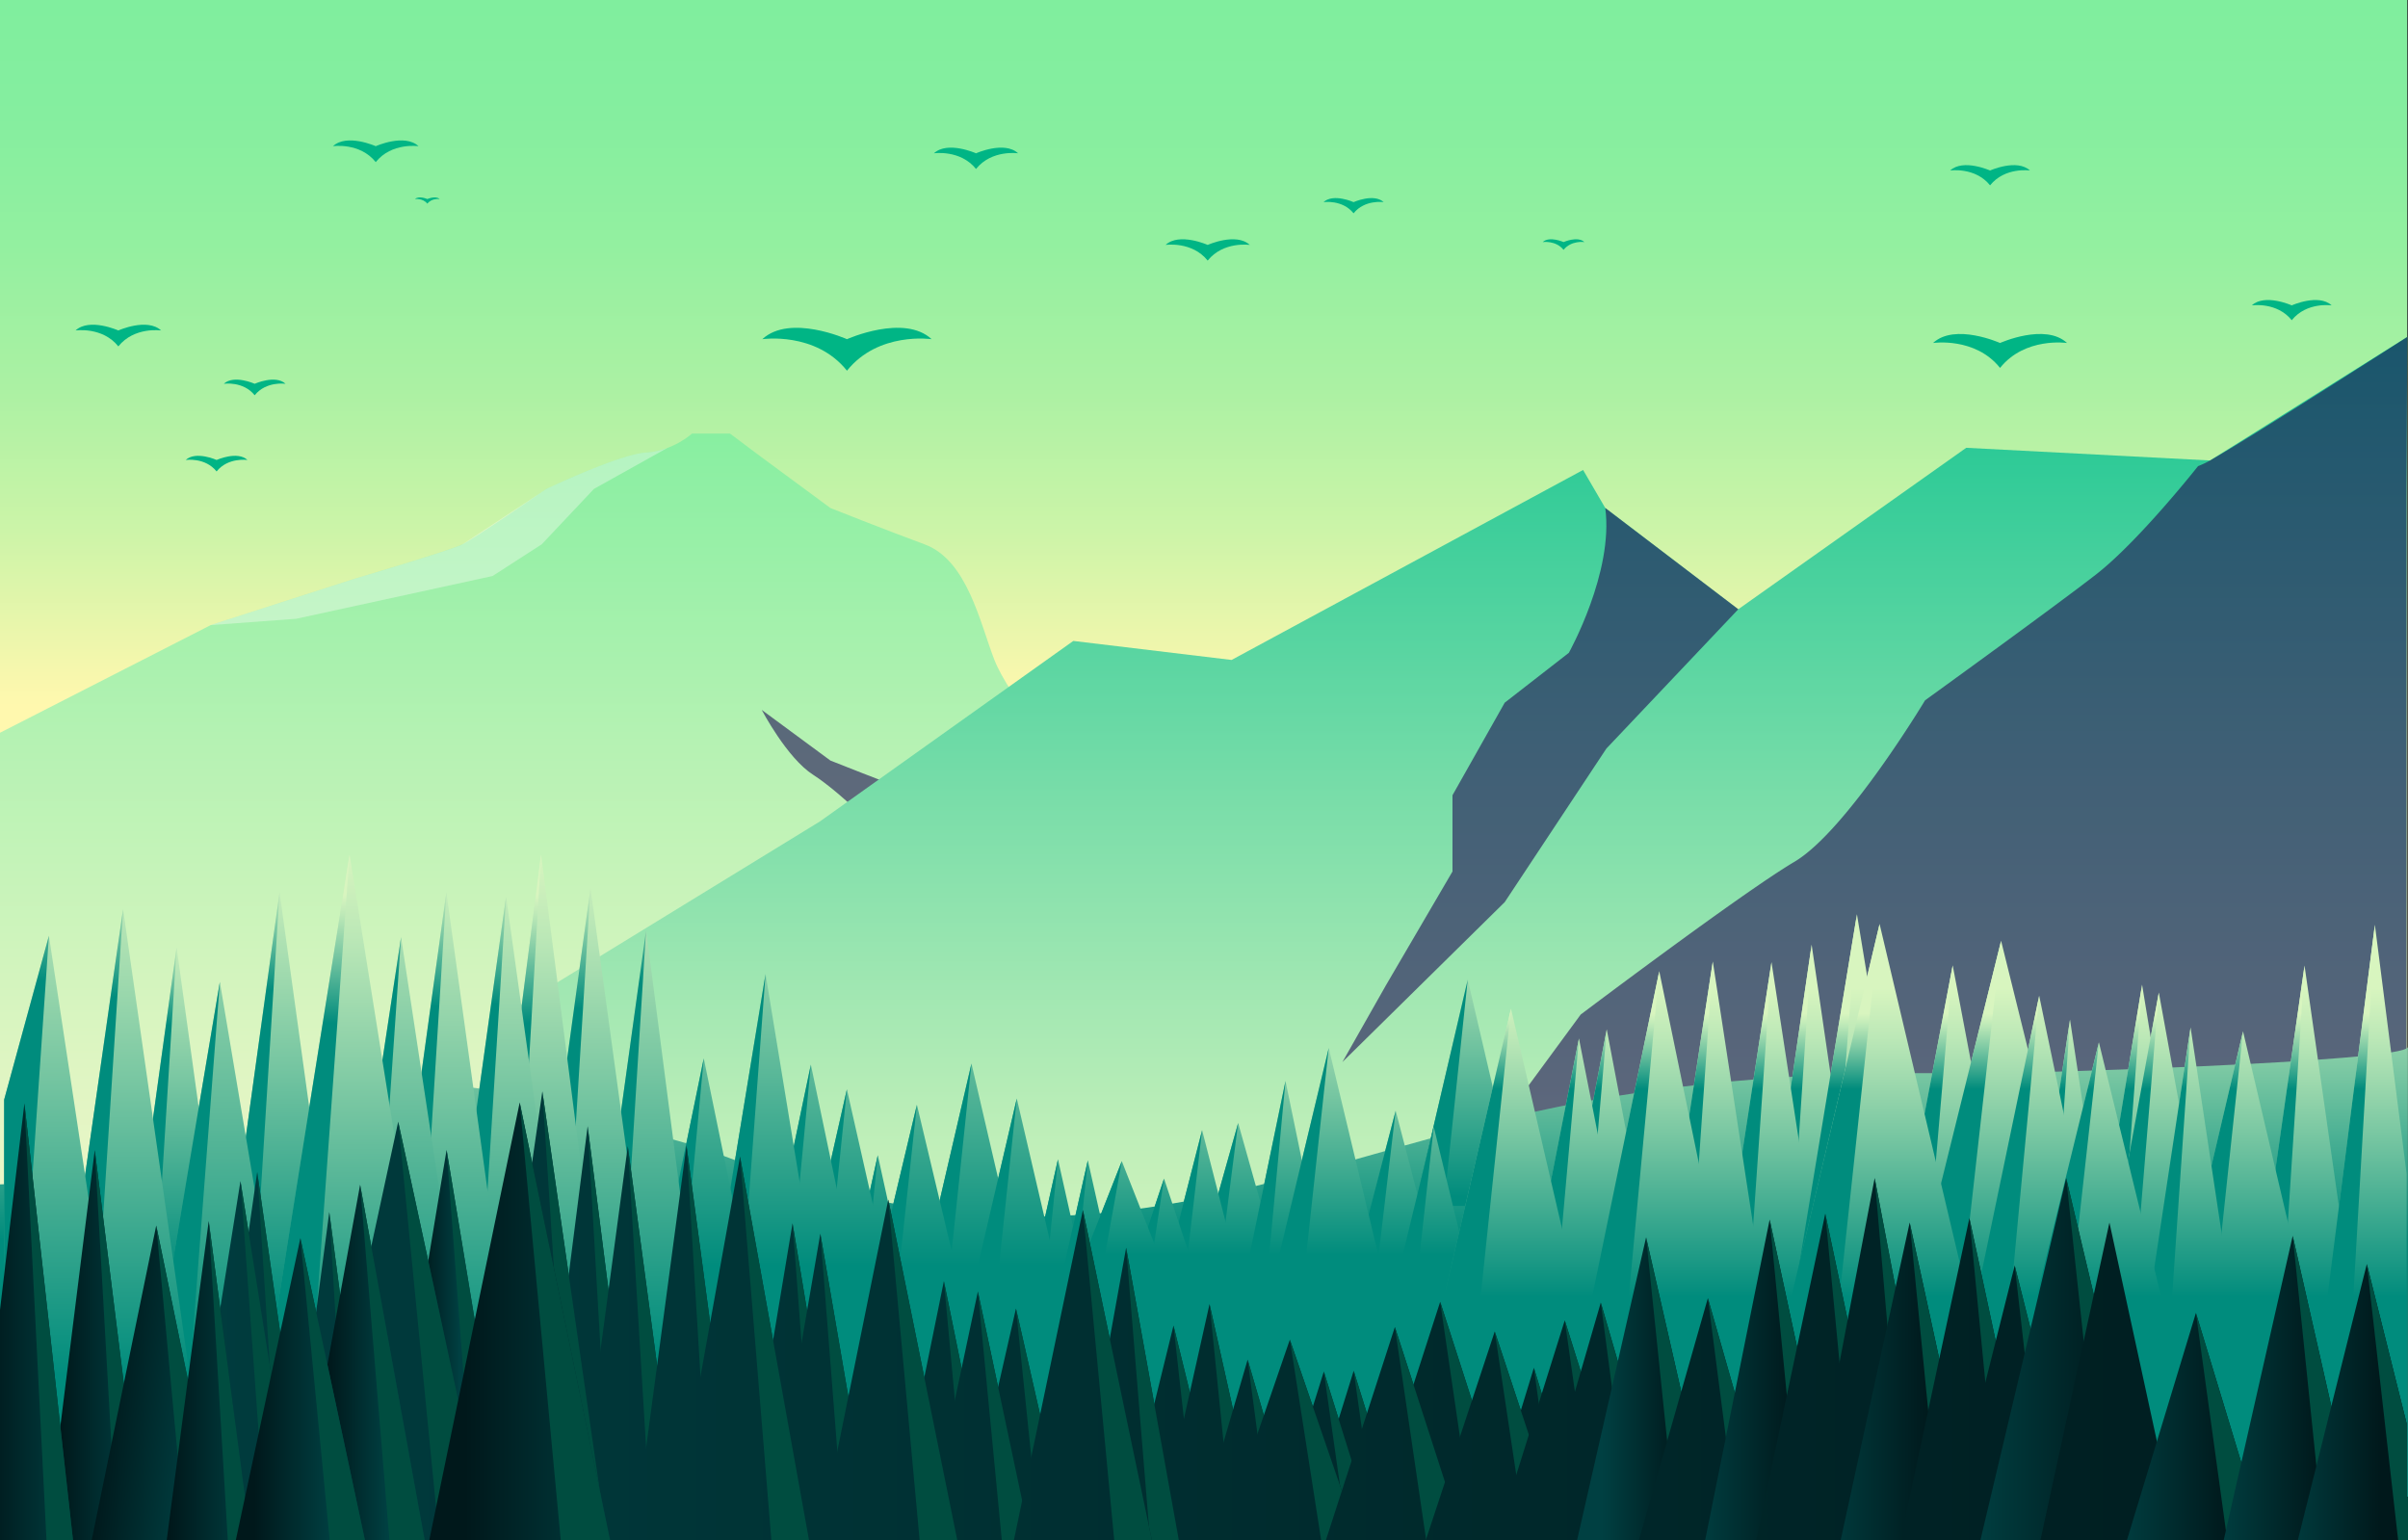 <svg xmlns="http://www.w3.org/2000/svg" xmlns:xlink="http://www.w3.org/1999/xlink" viewBox="0 0 2500.82 1600"><rect x="0" y="0" width="2500.82" height="1600" fill="#333333" stroke="none"/><defs><style>.cls-1{isolation:isolate;}.cls-2{fill:url(#linear-gradient);}.cls-3{fill:#00b585;}.cls-4{fill:url(#linear-gradient-2);}.cls-5{fill:#1e0b53;opacity:0.59;}.cls-5,.cls-6{mix-blend-mode:overlay;}.cls-6{fill:#fffdf6;opacity:0.37;}.cls-7{fill:url(#linear-gradient-3);}.cls-8{fill:url(#linear-gradient-4);}.cls-9{fill:url(#linear-gradient-5);}.cls-10{fill:url(#linear-gradient-6);}.cls-11{fill:url(#linear-gradient-7);}.cls-12{fill:url(#linear-gradient-8);}.cls-13{fill:url(#linear-gradient-9);}.cls-14{fill:url(#linear-gradient-10);}.cls-15{fill:url(#linear-gradient-11);}.cls-16{fill:url(#linear-gradient-12);}.cls-17{fill:url(#linear-gradient-13);}.cls-18{fill:url(#linear-gradient-14);}.cls-19{fill:url(#linear-gradient-15);}.cls-20{fill:url(#linear-gradient-16);}.cls-21{fill:url(#linear-gradient-17);}.cls-22{fill:url(#linear-gradient-18);}.cls-23{fill:url(#linear-gradient-19);}.cls-24{fill:url(#linear-gradient-20);}.cls-25{fill:url(#linear-gradient-21);}.cls-26{fill:url(#linear-gradient-22);}.cls-27{fill:url(#linear-gradient-23);}.cls-28{fill:url(#linear-gradient-24);}.cls-29{fill:url(#linear-gradient-25);}.cls-30{fill:url(#linear-gradient-26);}.cls-31{fill:url(#linear-gradient-27);}.cls-32{fill:url(#linear-gradient-28);}.cls-33{fill:url(#linear-gradient-29);}.cls-34{fill:url(#linear-gradient-30);}.cls-35{fill:url(#linear-gradient-31);}.cls-36{fill:url(#linear-gradient-32);}.cls-37{fill:url(#linear-gradient-33);}.cls-38{fill:url(#linear-gradient-34);}.cls-39{fill:url(#linear-gradient-35);}.cls-40{fill:url(#linear-gradient-36);}.cls-41{fill:url(#linear-gradient-37);}.cls-42{fill:url(#linear-gradient-38);}.cls-43{fill:url(#linear-gradient-39);}.cls-44{fill:url(#linear-gradient-40);}.cls-45{fill:url(#linear-gradient-41);}.cls-46{fill:url(#linear-gradient-42);}.cls-47{fill:url(#linear-gradient-43);}.cls-48{fill:url(#linear-gradient-44);}.cls-49{fill:url(#linear-gradient-45);}.cls-50{fill:url(#linear-gradient-46);}.cls-51{fill:url(#linear-gradient-47);}.cls-52{fill:url(#linear-gradient-48);}.cls-53{fill:url(#linear-gradient-49);}.cls-54{fill:url(#linear-gradient-50);}.cls-55{fill:url(#linear-gradient-51);}.cls-56{fill:url(#linear-gradient-52);}.cls-57{fill:url(#linear-gradient-53);}.cls-58{fill:url(#linear-gradient-54);}.cls-59{fill:url(#linear-gradient-55);}.cls-60{fill:url(#linear-gradient-56);}.cls-61{fill:url(#linear-gradient-57);}.cls-62{fill:url(#linear-gradient-58);}.cls-63{fill:url(#linear-gradient-59);}.cls-64{fill:url(#linear-gradient-60);}.cls-65{fill:url(#linear-gradient-61);}.cls-66{fill:url(#linear-gradient-62);}.cls-67{fill:url(#linear-gradient-63);}.cls-68{fill:url(#linear-gradient-64);}.cls-69{fill:url(#linear-gradient-65);}.cls-70{fill:url(#linear-gradient-66);}.cls-71{fill:url(#linear-gradient-67);}.cls-72{fill:url(#linear-gradient-68);}.cls-73{fill:url(#linear-gradient-69);}.cls-74{fill:url(#linear-gradient-70);}.cls-75{fill:url(#linear-gradient-71);}.cls-76{fill:url(#linear-gradient-72);}.cls-77{fill:url(#linear-gradient-73);}.cls-78{fill:url(#linear-gradient-74);}.cls-79{fill:url(#linear-gradient-75);}.cls-80{fill:url(#linear-gradient-76);}.cls-81{fill:url(#linear-gradient-77);}.cls-82{fill:url(#linear-gradient-78);}.cls-83{fill:url(#linear-gradient-79);}.cls-84{fill:url(#linear-gradient-80);}.cls-85{fill:url(#linear-gradient-81);}.cls-86{fill:url(#linear-gradient-82);}.cls-87{fill:url(#linear-gradient-83);}.cls-88{fill:url(#linear-gradient-84);}.cls-89{fill:url(#linear-gradient-85);}.cls-90{fill:url(#linear-gradient-86);}.cls-91{fill:url(#linear-gradient-87);}.cls-92{fill:url(#linear-gradient-88);}.cls-93{fill:url(#linear-gradient-89);}.cls-94{fill:url(#linear-gradient-90);}.cls-95{fill:url(#linear-gradient-91);}.cls-96{fill:url(#linear-gradient-92);}.cls-97{fill:url(#linear-gradient-93);}.cls-98{fill:url(#linear-gradient-94);}.cls-99{fill:url(#linear-gradient-95);}.cls-100{fill:url(#linear-gradient-96);}.cls-101{fill:url(#linear-gradient-97);}.cls-102{fill:url(#linear-gradient-98);}.cls-103{fill:url(#linear-gradient-99);}.cls-104{fill:url(#linear-gradient-100);}.cls-105{fill:url(#linear-gradient-101);}.cls-106{fill:url(#linear-gradient-102);}.cls-107{fill:url(#linear-gradient-103);}.cls-108{fill:url(#linear-gradient-104);}.cls-109{fill:url(#linear-gradient-105);}.cls-110{fill:url(#linear-gradient-106);}.cls-111{fill:url(#linear-gradient-107);}.cls-112{fill:#004d40;}.cls-113{fill:url(#linear-gradient-108);}.cls-114{fill:url(#linear-gradient-109);}.cls-115{fill:url(#linear-gradient-110);}.cls-116{fill:url(#linear-gradient-111);}.cls-117{fill:url(#linear-gradient-112);}.cls-118{fill:url(#linear-gradient-113);}.cls-119{fill:url(#linear-gradient-114);}.cls-120{fill:url(#linear-gradient-115);}.cls-121{fill:url(#linear-gradient-116);}.cls-122{fill:url(#linear-gradient-117);}.cls-123{fill:url(#linear-gradient-118);}.cls-124{fill:url(#linear-gradient-119);}.cls-125{fill:url(#linear-gradient-120);}.cls-126{fill:url(#linear-gradient-121);}.cls-127{fill:url(#linear-gradient-122);}.cls-128{fill:url(#linear-gradient-123);}.cls-129{fill:url(#linear-gradient-124);}.cls-130{fill:url(#linear-gradient-125);}.cls-131{fill:url(#linear-gradient-126);}.cls-132{fill:url(#linear-gradient-127);}.cls-133{fill:url(#linear-gradient-128);}.cls-134{fill:url(#linear-gradient-129);}.cls-135{fill:url(#linear-gradient-130);}.cls-136{fill:url(#linear-gradient-131);}.cls-137{fill:url(#linear-gradient-132);}.cls-138{fill:url(#linear-gradient-133);}.cls-139{fill:url(#linear-gradient-134);}.cls-140{fill:url(#linear-gradient-135);}.cls-141{fill:url(#linear-gradient-136);}.cls-142{fill:url(#linear-gradient-137);}.cls-143{fill:url(#linear-gradient-138);}.cls-144{fill:url(#linear-gradient-139);}.cls-145{fill:url(#linear-gradient-140);}.cls-146{fill:url(#linear-gradient-141);}.cls-147{fill:url(#linear-gradient-142);}.cls-148{fill:url(#linear-gradient-143);}.cls-149{fill:url(#linear-gradient-144);}.cls-150{fill:url(#linear-gradient-145);}.cls-151{fill:url(#linear-gradient-146);}.cls-152{fill:url(#linear-gradient-147);}.cls-153{fill:url(#linear-gradient-148);}.cls-154{fill:url(#linear-gradient-149);}.cls-155{fill:url(#linear-gradient-150);}.cls-156{fill:url(#linear-gradient-151);}.cls-157{fill:url(#linear-gradient-152);}.cls-158{fill:url(#linear-gradient-153);}.cls-159{fill:url(#linear-gradient-154);}.cls-160{fill:url(#linear-gradient-155);}.cls-161{fill:url(#linear-gradient-156);}</style><linearGradient id="linear-gradient" x1="1250" y1="1659.61" x2="1250" y2="5.5" gradientUnits="userSpaceOnUse"><stop offset="0.56" stop-color="#fff8ae"/><stop offset="0.58" stop-color="#f7f7ad"/><stop offset="0.67" stop-color="#ccf4a8"/><stop offset="0.76" stop-color="#abf1a3"/><stop offset="0.85" stop-color="#93f0a0"/><stop offset="0.93" stop-color="#85ee9f"/><stop offset="1" stop-color="#80ee9e"/></linearGradient><linearGradient id="linear-gradient-2" x1="552.56" y1="1520.39" x2="552.56" y2="395.17" gradientUnits="userSpaceOnUse"><stop offset="0" stop-color="#fff8cf"/><stop offset="0.14" stop-color="#f6f7cc"/><stop offset="0.37" stop-color="#def5c2"/><stop offset="0.66" stop-color="#b6f2b3"/><stop offset="1" stop-color="#80ee9e"/></linearGradient><linearGradient id="linear-gradient-3" x1="1512.18" y1="1341.51" x2="1512.18" y2="254.4" gradientUnits="userSpaceOnUse"><stop offset="0" stop-color="#d8f5bf"/><stop offset="0.16" stop-color="#bceeb8"/><stop offset="0.49" stop-color="#75dca8"/><stop offset="0.98" stop-color="#05c08d"/><stop offset="1" stop-color="#00bf8c"/></linearGradient><linearGradient id="linear-gradient-4" x1="1250.33" y1="960.09" x2="1250.33" y2="1287.08" gradientUnits="userSpaceOnUse"><stop offset="0" stop-color="#d8f5bf"/><stop offset="0.16" stop-color="#bce8b7"/><stop offset="0.49" stop-color="#75c5a1"/><stop offset="0.98" stop-color="#058e7e"/><stop offset="1" stop-color="#008c7d"/></linearGradient><linearGradient id="linear-gradient-5" x1="1098.75" y1="802.74" x2="1098.75" y2="1314.32" xlink:href="#linear-gradient-4"/><linearGradient id="linear-gradient-6" x1="1071.35" y1="845.51" x2="1071.35" y2="970.07" xlink:href="#linear-gradient-4"/><linearGradient id="linear-gradient-7" x1="1129.76" y1="802.74" x2="1129.76" y2="1314.31" xlink:href="#linear-gradient-4"/><linearGradient id="linear-gradient-8" x1="1102.36" y1="845.51" x2="1102.36" y2="970.07" xlink:href="#linear-gradient-4"/><linearGradient id="linear-gradient-9" x1="1008.95" y1="802.74" x2="1008.95" y2="1314.31" xlink:href="#linear-gradient-4"/><linearGradient id="linear-gradient-10" x1="968.97" y1="845.51" x2="968.97" y2="970.07" xlink:href="#linear-gradient-4"/><linearGradient id="linear-gradient-11" x1="911.62" y1="802.74" x2="911.62" y2="1314.31" xlink:href="#linear-gradient-4"/><linearGradient id="linear-gradient-12" x1="884.22" y1="845.51" x2="884.22" y2="970.07" xlink:href="#linear-gradient-4"/><linearGradient id="linear-gradient-13" x1="1055.98" y1="802.74" x2="1055.98" y2="1314.31" xlink:href="#linear-gradient-4"/><linearGradient id="linear-gradient-14" x1="1020.12" y1="845.51" x2="1020.12" y2="970.07" xlink:href="#linear-gradient-4"/><linearGradient id="linear-gradient-15" x1="952.26" y1="802.74" x2="952.26" y2="1314.31" xlink:href="#linear-gradient-4"/><linearGradient id="linear-gradient-16" x1="916.4" y1="845.51" x2="916.4" y2="970.07" xlink:href="#linear-gradient-4"/><linearGradient id="linear-gradient-17" x1="879.55" y1="802.74" x2="879.55" y2="1314.31" xlink:href="#linear-gradient-4"/><linearGradient id="linear-gradient-18" x1="843.69" y1="845.51" x2="843.69" y2="970.07" xlink:href="#linear-gradient-4"/><linearGradient id="linear-gradient-19" x1="842.12" y1="802.74" x2="842.12" y2="1314.31" xlink:href="#linear-gradient-4"/><linearGradient id="linear-gradient-20" x1="806.26" y1="845.51" x2="806.26" y2="970.07" xlink:href="#linear-gradient-4"/><linearGradient id="linear-gradient-21" x1="795.07" y1="802.74" x2="795.07" y2="1314.31" xlink:href="#linear-gradient-4"/><linearGradient id="linear-gradient-22" x1="759.21" y1="845.51" x2="759.21" y2="970.07" xlink:href="#linear-gradient-4"/><linearGradient id="linear-gradient-23" x1="730.91" y1="802.74" x2="730.91" y2="1314.31" xlink:href="#linear-gradient-4"/><linearGradient id="linear-gradient-24" x1="695.05" y1="845.51" x2="695.05" y2="970.07" xlink:href="#linear-gradient-4"/><linearGradient id="linear-gradient-25" x1="668.68" y1="832.84" x2="668.68" y2="1405.45" xlink:href="#linear-gradient-4"/><linearGradient id="linear-gradient-26" x1="635.17" y1="880.72" x2="635.17" y2="1020.13" xlink:href="#linear-gradient-4"/><linearGradient id="linear-gradient-27" x1="613.29" y1="861.47" x2="613.29" y2="1430" xlink:href="#linear-gradient-4"/><linearGradient id="linear-gradient-28" x1="577.43" y1="909" x2="577.43" y2="1047.43" xlink:href="#linear-gradient-4"/><linearGradient id="linear-gradient-29" x1="561.96" y1="883.76" x2="561.96" y2="1430.62" xlink:href="#linear-gradient-4"/><linearGradient id="linear-gradient-30" x1="526.1" y1="929.49" x2="526.1" y2="1062.63" xlink:href="#linear-gradient-4"/><linearGradient id="linear-gradient-31" x1="525.61" y1="855.12" x2="525.61" y2="1429.82" xlink:href="#linear-gradient-4"/><linearGradient id="linear-gradient-32" x1="489.74" y1="903.17" x2="489.74" y2="1043.09" xlink:href="#linear-gradient-4"/><linearGradient id="linear-gradient-33" x1="463.59" y1="858.34" x2="463.59" y2="1429.91" xlink:href="#linear-gradient-4"/><linearGradient id="linear-gradient-34" x1="427.72" y1="906.13" x2="427.72" y2="1045.29" xlink:href="#linear-gradient-4"/><linearGradient id="linear-gradient-35" x1="290.36" y1="867.89" x2="290.36" y2="1359.73" xlink:href="#linear-gradient-4"/><linearGradient id="linear-gradient-36" x1="259.5" y1="909.02" x2="259.5" y2="1028.77" xlink:href="#linear-gradient-4"/><linearGradient id="linear-gradient-37" x1="183.42" y1="937.41" x2="183.42" y2="1326.4" xlink:href="#linear-gradient-4"/><linearGradient id="linear-gradient-38" x1="159.02" y1="969.93" x2="159.02" y2="1064.64" xlink:href="#linear-gradient-4"/><linearGradient id="linear-gradient-39" x1="416.54" y1="818.61" x2="416.54" y2="1428.8" xlink:href="#linear-gradient-4"/><linearGradient id="linear-gradient-40" x1="380.68" y1="869.63" x2="380.68" y2="1018.19" xlink:href="#linear-gradient-4"/><linearGradient id="linear-gradient-41" x1="363.08" y1="883.76" x2="363.08" y2="1430.63" xlink:href="#linear-gradient-4"/><linearGradient id="linear-gradient-42" x1="318.51" y1="929.49" x2="318.51" y2="1062.63" xlink:href="#linear-gradient-4"/><linearGradient id="linear-gradient-43" x1="228.34" y1="762.32" x2="228.34" y2="1427.21" xlink:href="#linear-gradient-4"/><linearGradient id="linear-gradient-44" x1="192.48" y1="817.91" x2="192.48" y2="979.8" xlink:href="#linear-gradient-4"/><linearGradient id="linear-gradient-45" x1="127.82" y1="844.89" x2="127.82" y2="1429.53" xlink:href="#linear-gradient-4"/><linearGradient id="linear-gradient-46" x1="91.96" y1="893.77" x2="91.96" y2="1036.12" xlink:href="#linear-gradient-4"/><linearGradient id="linear-gradient-47" x1="63.41" y1="820.06" x2="63.41" y2="1428.84" xlink:href="#linear-gradient-4"/><linearGradient id="linear-gradient-48" x1="27.55" y1="870.96" x2="27.55" y2="1019.18" xlink:href="#linear-gradient-4"/><linearGradient id="linear-gradient-49" x1="1524.34" y1="921.82" x2="1524.34" y2="1243.26" xlink:href="#linear-gradient-4"/><linearGradient id="linear-gradient-50" x1="1496.94" y1="948.69" x2="1496.94" y2="1026.95" xlink:href="#linear-gradient-4"/><linearGradient id="linear-gradient-51" x1="1449.48" y1="982.06" x2="1449.48" y2="1303.51" xlink:href="#linear-gradient-4"/><linearGradient id="linear-gradient-52" x1="1422.09" y1="1008.94" x2="1422.09" y2="1087.2" xlink:href="#linear-gradient-4"/><linearGradient id="linear-gradient-53" x1="1285.88" y1="982.06" x2="1285.88" y2="1303.51" xlink:href="#linear-gradient-4"/><linearGradient id="linear-gradient-54" x1="1258.48" y1="1008.94" x2="1258.48" y2="1087.2" xlink:href="#linear-gradient-4"/><linearGradient id="linear-gradient-55" x1="1248.45" y1="982.06" x2="1248.45" y2="1303.51" xlink:href="#linear-gradient-4"/><linearGradient id="linear-gradient-56" x1="1221.06" y1="1008.94" x2="1221.06" y2="1087.2" xlink:href="#linear-gradient-4"/><linearGradient id="linear-gradient-57" x1="1208.89" y1="982.06" x2="1208.89" y2="1303.51" xlink:href="#linear-gradient-4"/><linearGradient id="linear-gradient-58" x1="1181.49" y1="1008.94" x2="1181.49" y2="1087.2" xlink:href="#linear-gradient-4"/><linearGradient id="linear-gradient-59" x1="1335.07" y1="982.06" x2="1335.07" y2="1303.51" xlink:href="#linear-gradient-4"/><linearGradient id="linear-gradient-60" x1="1307.67" y1="1008.94" x2="1307.67" y2="1087.2" xlink:href="#linear-gradient-4"/><linearGradient id="linear-gradient-61" x1="1489.05" y1="982.06" x2="1489.05" y2="1303.51" xlink:href="#linear-gradient-4"/><linearGradient id="linear-gradient-62" x1="1461.65" y1="1008.94" x2="1461.65" y2="1087.2" xlink:href="#linear-gradient-4"/><linearGradient id="linear-gradient-63" x1="1379.98" y1="982.06" x2="1379.98" y2="1303.51" xlink:href="#linear-gradient-4"/><linearGradient id="linear-gradient-64" x1="1344.12" y1="1008.94" x2="1344.12" y2="1087.2" xlink:href="#linear-gradient-4"/><linearGradient id="linear-gradient-65" x1="1165.05" y1="982.06" x2="1165.05" y2="1303.51" xlink:href="#linear-gradient-4"/><linearGradient id="linear-gradient-66" x1="1129.19" y1="1008.94" x2="1129.19" y2="1087.2" xlink:href="#linear-gradient-4"/><linearGradient id="linear-gradient-67" x1="1668.69" y1="1025.96" x2="1668.69" y2="1347.4" xlink:href="#linear-gradient-4"/><linearGradient id="linear-gradient-68" x1="1641.29" y1="1052.84" x2="1641.29" y2="1131.1" xlink:href="#linear-gradient-4"/><linearGradient id="linear-gradient-69" x1="1639.82" y1="1025.96" x2="1639.82" y2="1347.41" xlink:href="#linear-gradient-4"/><linearGradient id="linear-gradient-70" x1="1612.42" y1="1052.84" x2="1612.42" y2="1131.1" xlink:href="#linear-gradient-4"/><linearGradient id="linear-gradient-71" x1="1881.48" y1="1025.96" x2="1881.48" y2="1347.4" xlink:href="#linear-gradient-4"/><linearGradient id="linear-gradient-72" x1="1854.09" y1="1052.84" x2="1854.09" y2="1131.1" xlink:href="#linear-gradient-4"/><linearGradient id="linear-gradient-73" x1="1839.78" y1="1025.96" x2="1839.78" y2="1347.4" xlink:href="#linear-gradient-4"/><linearGradient id="linear-gradient-74" x1="1812.38" y1="1052.84" x2="1812.38" y2="1131.1" xlink:href="#linear-gradient-4"/><linearGradient id="linear-gradient-75" x1="1778.83" y1="1025.96" x2="1778.83" y2="1347.4" xlink:href="#linear-gradient-4"/><linearGradient id="linear-gradient-76" x1="1751.43" y1="1052.84" x2="1751.43" y2="1131.1" xlink:href="#linear-gradient-4"/><linearGradient id="linear-gradient-77" x1="1723.23" y1="1025.96" x2="1723.23" y2="1347.4" xlink:href="#linear-gradient-4"/><linearGradient id="linear-gradient-78" x1="1687.37" y1="1052.84" x2="1687.37" y2="1131.1" xlink:href="#linear-gradient-4"/><linearGradient id="linear-gradient-79" x1="1569.25" y1="1025.96" x2="1569.25" y2="1347.4" xlink:href="#linear-gradient-4"/><linearGradient id="linear-gradient-80" x1="1533.39" y1="1052.84" x2="1533.39" y2="1131.1" xlink:href="#linear-gradient-4"/><linearGradient id="linear-gradient-81" x1="2224.65" y1="1025.96" x2="2224.65" y2="1347.4" xlink:href="#linear-gradient-4"/><linearGradient id="linear-gradient-82" x1="2197.24" y1="1052.84" x2="2197.24" y2="1131.1" xlink:href="#linear-gradient-4"/><linearGradient id="linear-gradient-83" x1="2027.98" y1="1025.96" x2="2027.98" y2="1347.4" xlink:href="#linear-gradient-4"/><linearGradient id="linear-gradient-84" x1="1994.41" y1="1052.84" x2="1994.41" y2="1131.1" xlink:href="#linear-gradient-4"/><linearGradient id="linear-gradient-85" x1="2078.24" y1="1025.96" x2="2078.24" y2="1347.4" xlink:href="#linear-gradient-4"/><linearGradient id="linear-gradient-86" x1="2031.26" y1="1052.84" x2="2031.26" y2="1131.1" xlink:href="#linear-gradient-4"/><linearGradient id="linear-gradient-87" x1="1928.53" y1="1025.96" x2="1928.53" y2="1347.4" xlink:href="#linear-gradient-4"/><linearGradient id="linear-gradient-88" x1="1894.97" y1="1052.84" x2="1894.97" y2="1131.1" xlink:href="#linear-gradient-4"/><linearGradient id="linear-gradient-89" x1="1952.07" y1="1025.96" x2="1952.07" y2="1347.4" xlink:href="#linear-gradient-4"/><linearGradient id="linear-gradient-90" x1="1905.08" y1="1052.84" x2="1905.08" y2="1131.1" xlink:href="#linear-gradient-4"/><linearGradient id="linear-gradient-91" x1="2242.04" y1="1025.96" x2="2242.04" y2="1347.4" xlink:href="#linear-gradient-4"/><linearGradient id="linear-gradient-92" x1="2212.35" y1="1052.84" x2="2212.35" y2="1131.1" xlink:href="#linear-gradient-4"/><linearGradient id="linear-gradient-93" x1="2393.36" y1="1025.96" x2="2393.36" y2="1347.4" xlink:href="#linear-gradient-4"/><linearGradient id="linear-gradient-94" x1="2368.11" y1="1052.84" x2="2368.11" y2="1131.1" xlink:href="#linear-gradient-4"/><linearGradient id="linear-gradient-95" x1="2457.66" y1="1025.96" x2="2457.66" y2="1347.4" xlink:href="#linear-gradient-4"/><linearGradient id="linear-gradient-96" x1="2441.17" y1="1052.84" x2="2441.17" y2="1131.1" xlink:href="#linear-gradient-4"/><linearGradient id="linear-gradient-97" x1="2149.8" y1="1025.96" x2="2149.8" y2="1347.4" xlink:href="#linear-gradient-4"/><linearGradient id="linear-gradient-98" x1="2127.34" y1="1052.84" x2="2127.34" y2="1131.1" xlink:href="#linear-gradient-4"/><linearGradient id="linear-gradient-99" x1="2329.52" y1="1025.96" x2="2329.52" y2="1347.4" xlink:href="#linear-gradient-4"/><linearGradient id="linear-gradient-100" x1="2295.96" y1="1052.84" x2="2295.96" y2="1131.1" xlink:href="#linear-gradient-4"/><linearGradient id="linear-gradient-101" x1="2117.8" y1="1025.96" x2="2117.8" y2="1347.4" xlink:href="#linear-gradient-4"/><linearGradient id="linear-gradient-102" x1="2084.24" y1="1052.84" x2="2084.24" y2="1131.1" xlink:href="#linear-gradient-4"/><linearGradient id="linear-gradient-103" x1="2275.01" y1="1025.96" x2="2275.01" y2="1347.4" xlink:href="#linear-gradient-4"/><linearGradient id="linear-gradient-104" x1="2253.17" y1="1052.84" x2="2253.17" y2="1131.1" xlink:href="#linear-gradient-4"/><linearGradient id="linear-gradient-105" x1="2179.82" y1="1025.96" x2="2179.82" y2="1347.4" xlink:href="#linear-gradient-4"/><linearGradient id="linear-gradient-106" x1="2146.26" y1="1052.84" x2="2146.26" y2="1131.1" xlink:href="#linear-gradient-4"/><linearGradient id="linear-gradient-107" x1="-77.13" y1="1435.28" x2="2705.64" y2="1435.28" gradientUnits="userSpaceOnUse"><stop offset="0" stop-color="#004042"/><stop offset="1" stop-color="#00181b"/></linearGradient><linearGradient id="linear-gradient-108" x1="-77.13" y1="1465.3" x2="2705.64" y2="1465.3" xlink:href="#linear-gradient-107"/><linearGradient id="linear-gradient-109" x1="-77.13" y1="1479.55" x2="2705.64" y2="1479.55" xlink:href="#linear-gradient-107"/><linearGradient id="linear-gradient-110" x1="-77.13" y1="1488.4" x2="2705.65" y2="1488.4" xlink:href="#linear-gradient-107"/><linearGradient id="linear-gradient-111" x1="-77.13" y1="1477.24" x2="2705.64" y2="1477.24" xlink:href="#linear-gradient-107"/><linearGradient id="linear-gradient-112" x1="-77.13" y1="1506.11" x2="2705.65" y2="1506.11" xlink:href="#linear-gradient-107"/><linearGradient id="linear-gradient-113" x1="-77.12" y1="1511.88" x2="2705.65" y2="1511.88" xlink:href="#linear-gradient-107"/><linearGradient id="linear-gradient-114" x1="-77.13" y1="1512.27" x2="2705.64" y2="1512.27" xlink:href="#linear-gradient-107"/><linearGradient id="linear-gradient-115" x1="-77.13" y1="1476.08" x2="2705.65" y2="1476.08" xlink:href="#linear-gradient-107"/><linearGradient id="linear-gradient-116" x1="-77.13" y1="1510.34" x2="2705.64" y2="1510.34" xlink:href="#linear-gradient-107"/><linearGradient id="linear-gradient-117" x1="-77.13" y1="1447.98" x2="2705.64" y2="1447.98" xlink:href="#linear-gradient-107"/><linearGradient id="linear-gradient-118" x1="-77.13" y1="1440.67" x2="2705.64" y2="1440.67" xlink:href="#linear-gradient-107"/><linearGradient id="linear-gradient-119" x1="-77.13" y1="1470.69" x2="2705.65" y2="1470.69" xlink:href="#linear-gradient-107"/><linearGradient id="linear-gradient-120" x1="-77.13" y1="1384.85" x2="2705.64" y2="1384.85" xlink:href="#linear-gradient-107"/><linearGradient id="linear-gradient-121" x1="-77.13" y1="1395.24" x2="2705.64" y2="1395.24" xlink:href="#linear-gradient-107"/><linearGradient id="linear-gradient-122" x1="-77.13" y1="1394.86" x2="2705.64" y2="1394.86" xlink:href="#linear-gradient-107"/><linearGradient id="linear-gradient-123" x1="-77.13" y1="1400.63" x2="2705.65" y2="1400.63" xlink:href="#linear-gradient-107"/><linearGradient id="linear-gradient-124" x1="-77.13" y1="1422.96" x2="2705.65" y2="1422.96" xlink:href="#linear-gradient-107"/><linearGradient id="linear-gradient-125" x1="-77.13" y1="1428.35" x2="2705.65" y2="1428.35" xlink:href="#linear-gradient-107"/><linearGradient id="linear-gradient-126" x1="-77.13" y1="1495.71" x2="2705.65" y2="1495.71" xlink:href="#linear-gradient-107"/><linearGradient id="linear-gradient-127" x1="-77.12" y1="1489.17" x2="2705.65" y2="1489.17" xlink:href="#linear-gradient-107"/><linearGradient id="linear-gradient-128" x1="-77.13" y1="1491.48" x2="2705.64" y2="1491.48" xlink:href="#linear-gradient-107"/><linearGradient id="linear-gradient-129" x1="-77.13" y1="1485.71" x2="2705.65" y2="1485.71" xlink:href="#linear-gradient-107"/><linearGradient id="linear-gradient-130" x1="-77.13" y1="1476.47" x2="2705.64" y2="1476.47" xlink:href="#linear-gradient-107"/><linearGradient id="linear-gradient-131" x1="1663.91" y1="1442.59" x2="1746.8" y2="1442.59" xlink:href="#linear-gradient-107"/><linearGradient id="linear-gradient-132" x1="-77.12" y1="1474.16" x2="2705.65" y2="1474.16" xlink:href="#linear-gradient-107"/><linearGradient id="linear-gradient-133" x1="1760.86" y1="1433.35" x2="1864.5" y2="1433.35" xlink:href="#linear-gradient-107"/><linearGradient id="linear-gradient-134" x1="-77.14" y1="1430.27" x2="2705.64" y2="1430.27" xlink:href="#linear-gradient-107"/><linearGradient id="linear-gradient-135" x1="-77.13" y1="1411.8" x2="2705.64" y2="1411.8" xlink:href="#linear-gradient-107"/><linearGradient id="linear-gradient-136" x1="1886.33" y1="1434.89" x2="2007.74" y2="1434.89" xlink:href="#linear-gradient-107"/><linearGradient id="linear-gradient-137" x1="-77.12" y1="1432.58" x2="2705.65" y2="1432.58" xlink:href="#linear-gradient-107"/><linearGradient id="linear-gradient-138" x1="-77.13" y1="1457.22" x2="2705.65" y2="1457.22" xlink:href="#linear-gradient-107"/><linearGradient id="linear-gradient-139" x1="2046.01" y1="1411.8" x2="2201.28" y2="1411.8" xlink:href="#linear-gradient-107"/><linearGradient id="linear-gradient-140" x1="-77.13" y1="1434.89" x2="2705.64" y2="1434.89" xlink:href="#linear-gradient-107"/><linearGradient id="linear-gradient-141" x1="2194.29" y1="1481.86" x2="2316.2" y2="1481.86" xlink:href="#linear-gradient-107"/><linearGradient id="linear-gradient-142" x1="2299.79" y1="1441.82" x2="2409.97" y2="1441.82" xlink:href="#linear-gradient-107"/><linearGradient id="linear-gradient-143" x1="2368.23" y1="1456.45" x2="2473.39" y2="1456.45" xlink:href="#linear-gradient-107"/><linearGradient id="linear-gradient-144" x1="-77.13" y1="1408.66" x2="2705.64" y2="1408.66" xlink:href="#linear-gradient-107"/><linearGradient id="linear-gradient-145" x1="477.69" y1="1397.17" x2="436.83" y2="1397.17" xlink:href="#linear-gradient-107"/><linearGradient id="linear-gradient-146" x1="-77.13" y1="1382.54" x2="2705.64" y2="1382.54" xlink:href="#linear-gradient-107"/><linearGradient id="linear-gradient-147" x1="-77.13" y1="1366.76" x2="2705.64" y2="1366.76" xlink:href="#linear-gradient-107"/><linearGradient id="linear-gradient-148" x1="650" y1="1372.53" x2="483.13" y2="1372.53" xlink:href="#linear-gradient-107"/><linearGradient id="linear-gradient-149" x1="-77.13" y1="1413.34" x2="2705.65" y2="1413.34" xlink:href="#linear-gradient-107"/><linearGradient id="linear-gradient-150" x1="139.79" y1="1397.27" x2="62.68" y2="1397.27" xlink:href="#linear-gradient-107"/><linearGradient id="linear-gradient-151" x1="77.81" y1="1373.01" x2="-16.02" y2="1373.01" xlink:href="#linear-gradient-107"/><linearGradient id="linear-gradient-152" x1="-77.13" y1="1429.45" x2="2705.65" y2="1429.45" xlink:href="#linear-gradient-107"/><linearGradient id="linear-gradient-153" x1="212.26" y1="1445.14" x2="109.6" y2="1434.44" xlink:href="#linear-gradient-107"/><linearGradient id="linear-gradient-154" x1="402.84" y1="1415.26" x2="340.78" y2="1415.26" xlink:href="#linear-gradient-107"/><linearGradient id="linear-gradient-155" x1="259.55" y1="1434.12" x2="176.92" y2="1434.12" xlink:href="#linear-gradient-107"/><linearGradient id="linear-gradient-156" x1="347.24" y1="1442.98" x2="263.72" y2="1442.98" xlink:href="#linear-gradient-107"/></defs><g class="cls-1"><g id="BACKGROUND"><rect class="cls-2" width="2500" height="1600"/></g><g id="OBJECT"><path class="cls-3" d="M264.5,398.61s-21.61-9.69-32.05,0c0,0,20.13-3,32.05,11.92,11.93-14.9,32.05-11.92,32.05-11.92C286.12,388.92,264.5,398.61,264.5,398.61Z" transform="translate(0)"/><path class="cls-3" d="M224.94,477.74s-21.62-9.69-32.05,0c0,0,20.12-3,32.05,11.92,11.92-14.9,32.05-11.92,32.05-11.92C246.55,468.05,224.94,477.74,224.94,477.74Z" transform="translate(0)"/><path class="cls-3" d="M443.8,206.75s-8.64-3.86-12.8,0c0,0,8-1.19,12.8,4.77,4.76-6,12.79-4.77,12.79-4.77C452.43,202.89,443.8,206.75,443.8,206.75Z" transform="translate(0)"/><path class="cls-3" d="M122.9,343.24s-30-13.43-44.43,0c0,0,27.9-4.13,44.43,16.53,16.53-20.66,44.43-16.53,44.43-16.53C152.86,329.81,122.9,343.24,122.9,343.24Z" transform="translate(0)"/><path class="cls-3" d="M390.23,151.84s-30-13.44-44.43,0c0,0,27.89-4.14,44.43,16.53,16.53-20.67,44.43-16.53,44.43-16.53C420.19,138.4,390.23,151.84,390.23,151.84Z" transform="translate(0)"/><path class="cls-3" d="M879.62,352.29s-59.3-26.58-87.92,0c0,0,55.2-8.17,87.92,32.72,32.71-40.89,87.92-32.72,87.92-32.72C938.91,325.71,879.62,352.29,879.62,352.29Z" transform="translate(0)"/><path class="cls-3" d="M1013.64,159.23s-29.49-13.22-43.72,0c0,0,27.45-4.07,43.72,16.26,16.27-20.33,43.72-16.26,43.72-16.26C1043.13,146,1013.64,159.23,1013.64,159.23Z" transform="translate(0)"/><path class="cls-3" d="M1254.23,254.39s-29.48-13.21-43.72,0c0,0,27.45-4.06,43.72,16.27,16.27-20.33,43.72-16.27,43.72-16.27C1283.72,241.18,1254.23,254.39,1254.23,254.39Z" transform="translate(0)"/><path class="cls-3" d="M1623.83,251.43s-14.61-6.55-21.66,0c0,0,13.6-2,21.66,8.06,8.05-10.08,21.65-8.06,21.65-8.06C1638.43,244.88,1623.83,251.43,1623.83,251.43Z" transform="translate(0)"/><path class="cls-3" d="M1405.75,209.94s-21-9.43-31.21,0c0,0,19.6-2.9,31.21,11.61C1417.37,207,1437,209.94,1437,209.94,1426.8,200.51,1405.75,209.94,1405.75,209.94Z" transform="translate(0)"/><path class="cls-3" d="M2077.15,356.24s-46.93-21-69.58,0c0,0,43.69-6.47,69.58,25.89,25.88-32.36,69.57-25.89,69.57-25.89C2124.07,335.21,2077.15,356.24,2077.15,356.24Z" transform="translate(0)"/><path class="cls-3" d="M2066.78,177.1s-27.94-12.53-41.44,0c0,0,26-3.86,41.44,15.42,15.42-19.28,41.44-15.42,41.44-15.42C2094.73,164.57,2066.78,177.1,2066.78,177.1Z" transform="translate(0)"/><path class="cls-3" d="M2380.09,317.18s-28-12.53-41.44,0c0,0,26-3.86,41.44,15.42,15.42-19.28,41.44-15.42,41.44-15.42C2408,304.65,2380.09,317.18,2380.09,317.18Z" transform="translate(0)"/><path class="cls-4" d="M1105.11,790.68s-57.55-67.42-72.35-105.23-28-103.59-72.35-120-98-37.81-98-37.81L791.05,475l-32.88-24.66H718.71S699,468.4,671,470.05s-103.59,37.81-103.59,37.81-74,51-87.14,57.55-113.46,36.18-113.46,36.18l-148,47.68L0,761.08v535.29H1105.11Z" transform="translate(0)"/><path class="cls-5" d="M844.49,804.73c27.13,17.27,96.19,78.93,91.26,108.52s-73.38,78.93-73.38,78.93l-30.21,71.52-128.25,61.66-210.07,171h611.27V1053s-57.55-67.42-72.35-105.24-28-103.59-72.35-120-98-37.82-98-37.82l-71.32-52.61S817.36,787.47,844.49,804.73Z" transform="translate(0)"/><path class="cls-6" d="M480.29,565.41c-13.16,6.58-113.46,36.18-113.46,36.18l-148,47.68,88.79-6.58L511.53,598.3l51-32.89,54.26-57.55,76.31-42.61a75.57,75.57,0,0,1-22.05,4.8c-27.95,1.64-103.59,37.81-103.59,37.81Z" transform="translate(0)"/><polygon class="cls-7" points="2499.4 508.41 2500 350.01 2295.24 478.27 2042.02 465.11 1805.25 632.83 1667.13 527.6 1644.11 488.13 1279.08 685.45 1114.65 665.72 851.57 853.16 524.36 1053.76 524.36 1376.04 2499.4 1376.04 2499.4 508.41"/><path class="cls-5" d="M1629.31,678.05l-66.59,51.79L1508.46,826v79.21l-69.06,118.1-45.22,79.75L1562.72,937l105.57-159.49,137-144.7L1667.13,527.6C1676.17,594.19,1629.31,678.05,1629.31,678.05Z" transform="translate(0)"/><path class="cls-5" d="M2499.4,508.41,2500,350S2341.28,452,2295.24,478.27a98.05,98.05,0,0,1-12.47,5.88s-61.52,78-105.92,112.51-177.58,130.72-177.58,130.72S1917.88,863,1863.62,895.09s-222,158.67-222,158.67L1404.87,1376H2499.4Z" transform="translate(0)"/><path class="cls-8" d="M2038,1115c-159.53-2.92-320.13,8.91-475.39,47.12-197.7,48.66-365.17,120.41-575,96.79-82.82-9.31-162.29-30.49-240.13-59.82-74.32-28-153.92-35.2-228.49-62.85-104.61-38.8-184.9,98.63-297.77,87.1C147.87,1215.85,73.21,1228,0,1230.16V1600H2500.65V1087.39C2500.65,1103.32,2082.65,1115.82,2038,1115Z" transform="translate(0)"/><polygon class="cls-9" points="1153.53 1448.87 1098.74 1204.1 1043.97 1448.87 1153.53 1448.87"/><polygon class="cls-10" points="1073.85 1448.87 1098.74 1204.1 1043.97 1448.87 1073.85 1448.87"/><polygon class="cls-11" points="1184.54 1448.87 1129.75 1205.17 1074.98 1448.87 1184.54 1448.87"/><polygon class="cls-12" points="1104.86 1448.87 1129.75 1205.17 1074.98 1448.87 1104.86 1448.87"/><polygon class="cls-13" points="1088.87 1448.87 1008.91 1104.65 929.03 1448.87 1088.87 1448.87"/><polygon class="cls-14" points="972.63 1448.87 1008.91 1104.65 929.03 1448.87 972.63 1448.87"/><polygon class="cls-15" points="966.41 1448.87 911.61 1199.82 856.84 1448.87 966.41 1448.87"/><polygon class="cls-16" points="886.73 1448.87 911.61 1199.82 856.84 1448.87 886.73 1448.87"/><polygon class="cls-17" points="1127.69 1448.87 1055.96 1141.01 984.28 1448.87 1127.69 1448.87"/><polygon class="cls-18" points="1023.39 1448.87 1055.96 1141.01 984.28 1448.87 1023.39 1448.87"/><polygon class="cls-19" points="1023.97 1448.87 952.24 1147.42 880.55 1448.87 1023.97 1448.87"/><polygon class="cls-20" points="919.67 1448.87 952.24 1147.42 880.55 1448.87 919.67 1448.87"/><polygon class="cls-21" points="951.25 1448.87 879.53 1131.39 807.84 1448.87 951.25 1448.87"/><polygon class="cls-22" points="846.96 1448.87 879.53 1131.39 807.84 1448.87 846.96 1448.87"/><polygon class="cls-23" points="913.83 1448.87 842.1 1105.72 770.42 1448.87 913.83 1448.87"/><polygon class="cls-24" points="809.53 1448.87 842.1 1105.72 770.42 1448.87 809.53 1448.87"/><polygon class="cls-25" points="866.78 1448.87 795.05 1011.62 723.37 1448.87 866.78 1448.87"/><polygon class="cls-26" points="762.48 1448.87 795.05 1011.62 723.37 1448.87 762.48 1448.87"/><polygon class="cls-27" points="802.62 1448.87 730.89 1099.31 659.21 1448.87 802.62 1448.87"/><polygon class="cls-28" points="698.33 1448.87 730.89 1099.31 659.21 1448.87 698.33 1448.87"/><polygon class="cls-29" points="738.03 1484.25 671.01 966.11 599.33 1484.25 738.03 1484.25"/><polygon class="cls-30" points="638.44 1484.25 671.01 966.11 599.33 1484.25 638.44 1484.25"/><polygon class="cls-31" points="685 1446.44 613.27 922.48 541.59 1446.44 685 1446.44"/><polygon class="cls-32" points="580.7 1446.44 613.27 922.48 541.59 1446.44 580.7 1446.44"/><polygon class="cls-33" points="633.67 1446.44 561.94 887.58 490.26 1446.44 633.67 1446.44"/><polygon class="cls-34" points="529.38 1446.44 561.94 887.58 490.26 1446.44 529.38 1446.44"/><polygon class="cls-35" points="597.31 1446.44 525.59 931.21 453.9 1446.44 597.31 1446.44"/><polygon class="cls-36" points="493.02 1446.44 525.59 931.21 453.9 1446.44 493.02 1446.44"/><polygon class="cls-37" points="535.29 1446.44 463.57 926.84 391.88 1446.44 535.29 1446.44"/><polygon class="cls-38" points="431 1446.44 463.57 926.84 391.88 1446.44 431 1446.44"/><polygon class="cls-39" points="352.06 1373.95 290.34 926.84 228.65 1373.95 352.06 1373.95"/><polygon class="cls-40" points="262.31 1373.95 290.34 926.84 228.65 1373.95 262.31 1373.95"/><polygon class="cls-41" points="232.22 1337.65 183.41 984.03 134.62 1337.65 232.22 1337.65"/><polygon class="cls-42" points="161.24 1337.65 183.41 984.03 134.62 1337.65 161.24 1337.65"/><polygon class="cls-43" points="488.24 1446.44 416.52 973.38 344.83 1446.44 488.24 1446.44"/><polygon class="cls-44" points="383.95 1446.44 416.52 973.38 344.83 1446.44 383.95 1446.44"/><polygon class="cls-45" points="452.18 1446.44 363.05 887.58 273.97 1446.44 452.18 1446.44"/><polygon class="cls-46" points="322.58 1446.44 363.05 887.58 273.97 1446.44 322.58 1446.44"/><polygon class="cls-47" points="300.05 1446.44 228.32 1019.91 156.63 1446.44 300.05 1446.44"/><polygon class="cls-48" points="195.75 1446.44 228.32 1019.91 156.63 1446.44 195.75 1446.44"/><polygon class="cls-49" points="199.53 1446.44 127.81 944.29 56.12 1446.44 199.53 1446.44"/><polygon class="cls-50" points="95.24 1446.44 127.81 944.29 56.12 1446.44 95.24 1446.44"/><polygon class="cls-51" points="4.28 1446.44 122.54 1446.44 50.81 971.92 4.28 1142.28 4.28 1446.44"/><polygon class="cls-52" points="4.28 1142.28 4.28 1446.44 18.25 1446.44 50.81 971.92 4.28 1142.28"/><polygon class="cls-53" points="1579.12 1252.56 1524.32 1017.46 1469.55 1252.56 1579.12 1252.56"/><polygon class="cls-54" points="1499.44 1252.56 1524.32 1017.46 1469.55 1252.56 1499.44 1252.56"/><polygon class="cls-55" points="1504.27 1363.87 1449.47 1153.63 1394.7 1363.87 1504.27 1363.87"/><polygon class="cls-56" points="1424.59 1363.87 1449.47 1153.63 1394.7 1363.87 1424.59 1363.87"/><polygon class="cls-57" points="1340.66 1361.18 1285.87 1166.39 1231.1 1361.18 1340.66 1361.18"/><polygon class="cls-58" points="1260.98 1361.18 1285.87 1166.39 1231.1 1361.18 1260.98 1361.18"/><polygon class="cls-59" points="1303.24 1388.06 1248.44 1173.78 1193.67 1388.06 1303.24 1388.06"/><polygon class="cls-60" points="1223.56 1388.06 1248.44 1173.78 1193.67 1388.06 1223.56 1388.06"/><polygon class="cls-61" points="1263.67 1388.06 1208.88 1224.17 1154.11 1388.06 1263.67 1388.06"/><polygon class="cls-62" points="1183.99 1388.06 1208.88 1224.17 1154.11 1388.06 1183.99 1388.06"/><polygon class="cls-63" points="1389.85 1388.06 1335.05 1122.72 1280.29 1388.06 1389.85 1388.06"/><polygon class="cls-64" points="1310.17 1388.06 1335.05 1122.72 1280.29 1388.06 1310.17 1388.06"/><polygon class="cls-65" points="1543.83 1396.12 1489.03 1170.42 1434.27 1396.12 1543.83 1396.12"/><polygon class="cls-66" points="1464.15 1396.12 1489.03 1170.42 1434.27 1396.12 1464.15 1396.12"/><polygon class="cls-67" points="1451.69 1388.06 1379.96 1088.45 1308.28 1388.06 1451.69 1388.06"/><polygon class="cls-68" points="1347.39 1388.06 1379.96 1088.45 1308.28 1388.06 1347.39 1388.06"/><polygon class="cls-69" points="1236.76 1388.06 1165.03 1206.03 1093.35 1388.06 1236.76 1388.06"/><polygon class="cls-70" points="1132.46 1388.06 1165.03 1206.03 1093.35 1388.06 1132.46 1388.06"/><polygon class="cls-71" points="1723.47 1356.7 1668.68 1069.19 1613.91 1356.7 1723.47 1356.7"/><polygon class="cls-72" points="1643.79 1356.7 1668.68 1069.19 1613.91 1356.7 1643.79 1356.7"/><polygon class="cls-73" points="1694.6 1356.7 1639.81 1078.6 1585.04 1356.7 1694.6 1356.7"/><polygon class="cls-74" points="1614.92 1356.7 1639.81 1078.6 1585.04 1356.7 1614.92 1356.7"/><polygon class="cls-75" points="1936.27 1356.7 1881.47 981.17 1826.7 1356.7 1936.27 1356.7"/><polygon class="cls-76" points="1856.59 1356.7 1881.47 981.17 1826.7 1356.7 1856.59 1356.7"/><polygon class="cls-77" points="1894.56 1356.7 1839.77 999.31 1785 1356.7 1894.56 1356.7"/><polygon class="cls-78" points="1814.88 1356.7 1839.77 999.31 1785 1356.7 1814.88 1356.7"/><polygon class="cls-79" points="1833.61 1356.7 1778.82 998.64 1724.05 1356.7 1833.61 1356.7"/><polygon class="cls-80" points="1753.93 1356.7 1778.82 998.64 1724.05 1356.7 1753.93 1356.7"/><polygon class="cls-81" points="1794.94 1356.7 1723.21 1008.72 1651.53 1356.7 1794.94 1356.7"/><polygon class="cls-82" points="1690.64 1356.7 1723.21 1008.72 1651.53 1356.7 1690.64 1356.7"/><polygon class="cls-83" points="1640.95 1356.7 1569.23 1047.69 1497.55 1356.7 1640.95 1356.7"/><polygon class="cls-84" points="1536.66 1356.7 1569.23 1047.69 1497.55 1356.7 1536.66 1356.7"/><polygon class="cls-85" points="2279.47 1356.7 2224.65 1022.73 2169.83 1356.7 2279.47 1356.7"/><polygon class="cls-86" points="2199.74 1356.7 2224.65 1022.73 2169.83 1356.7 2199.74 1356.7"/><polygon class="cls-87" points="2095.09 1356.7 2027.96 1002.67 1960.87 1356.7 2095.09 1356.7"/><polygon class="cls-88" points="1997.48 1356.7 2027.96 1002.67 1960.87 1356.7 1997.48 1356.7"/><polygon class="cls-89" points="2172.18 1356.7 2078.22 977.14 1984.31 1356.7 2172.18 1356.7"/><polygon class="cls-90" points="2035.55 1356.7 2078.22 977.14 1984.31 1356.7 2035.55 1356.7"/><polygon class="cls-91" points="1995.64 1356.7 1928.51 949.59 1861.43 1356.7 1995.64 1356.7"/><polygon class="cls-92" points="1898.04 1356.7 1928.51 949.59 1861.43 1356.7 1898.04 1356.7"/><polygon class="cls-93" points="2046 1356.7 1952.04 959.67 1858.13 1356.7 2046 1356.7"/><polygon class="cls-94" points="1909.37 1356.7 1952.04 959.67 1858.13 1356.7 1909.37 1356.7"/><polygon class="cls-95" points="2301.41 1356.7 2242.04 1030.9 2182.66 1356.7 2301.41 1356.7"/><polygon class="cls-96" points="2215.05 1356.7 2242.04 1030.9 2182.66 1356.7 2215.05 1356.7"/><polygon class="cls-97" points="2443.85 1356.7 2393.36 1002.85 2342.86 1356.7 2443.85 1356.7"/><polygon class="cls-98" points="2370.41 1356.7 2393.36 1002.85 2342.86 1356.7 2370.41 1356.7"/><polygon class="cls-99" points="2499.4 1219.25 2466.42 960.51 2415.92 1356.7 2499.4 1356.7 2499.4 1219.25"/><polygon class="cls-100" points="2443.47 1356.7 2466.42 960.51 2415.92 1356.7 2443.47 1356.7"/><polygon class="cls-101" points="2194.72 1356.7 2149.8 1059.01 2104.88 1356.7 2194.72 1356.7"/><polygon class="cls-102" points="2129.38 1356.7 2149.8 1059.01 2104.88 1356.7 2129.38 1356.7"/><polygon class="cls-103" points="2396.63 1356.7 2329.5 1071.21 2262.42 1356.7 2396.63 1356.7"/><polygon class="cls-104" points="2299.03 1356.7 2329.5 1071.21 2262.42 1356.7 2299.03 1356.7"/><polygon class="cls-105" points="2184.91 1356.7 2117.78 1034.25 2050.69 1356.7 2184.91 1356.7"/><polygon class="cls-106" points="2087.3 1356.7 2117.78 1034.25 2050.69 1356.7 2087.3 1356.7"/><polygon class="cls-107" points="2318.68 1356.7 2275.01 1067.16 2231.34 1356.7 2318.68 1356.7"/><polygon class="cls-108" points="2255.16 1356.7 2275.01 1067.16 2231.34 1356.7 2255.16 1356.7"/><polygon class="cls-109" points="2246.93 1356.7 2179.8 1082.63 2112.71 1356.7 2246.93 1356.7"/><polygon class="cls-110" points="2149.32 1356.7 2179.8 1082.63 2112.71 1356.7 2149.32 1356.7"/><polygon class="cls-111" points="768.29 1600 823.09 1270.56 877.86 1600 768.29 1600"/><polygon class="cls-112" points="847.97 1600 823.09 1270.56 877.86 1600 847.97 1600"/><polygon class="cls-113" points="925.48 1600 980.28 1330.61 1035.05 1600 925.48 1600"/><polygon class="cls-112" points="1005.16 1600 980.28 1330.61 1035.05 1600 1005.16 1600"/><polygon class="cls-114" points="1000.33 1600 1055.13 1359.09 1109.9 1600 1000.33 1600"/><polygon class="cls-112" points="1080.01 1600 1055.13 1359.09 1109.9 1600 1080.01 1600"/><polygon class="cls-115" points="1163.94 1600 1218.73 1376.8 1273.5 1600 1163.94 1600"/><polygon class="cls-112" points="1243.62 1600 1218.73 1376.8 1273.5 1600 1243.62 1600"/><polygon class="cls-116" points="1201.36 1600 1256.16 1354.47 1310.93 1600 1201.36 1600"/><polygon class="cls-112" points="1281.04 1600 1256.16 1354.47 1310.93 1600 1281.04 1600"/><polygon class="cls-117" points="1240.93 1600 1295.72 1412.22 1350.49 1600 1240.93 1600"/><polygon class="cls-112" points="1320.61 1600 1295.72 1412.22 1350.49 1600 1320.61 1600"/><polygon class="cls-118" points="1351.07 1600 1405.86 1423.77 1460.63 1600 1351.07 1600"/><polygon class="cls-112" points="1430.75 1600 1405.86 1423.77 1460.63 1600 1430.75 1600"/><polygon class="cls-119" points="1320.06 1600 1374.85 1424.54 1429.62 1600 1320.06 1600"/><polygon class="cls-112" points="1399.74 1600 1374.85 1424.54 1429.62 1600 1399.74 1600"/><polygon class="cls-120" points="1415.73 1600 1495.68 1352.16 1575.57 1600 1415.73 1600"/><polygon class="cls-112" points="1531.97 1600 1495.68 1352.16 1575.57 1600 1531.97 1600"/><polygon class="cls-121" points="1538.19 1600 1592.99 1420.68 1647.76 1600 1538.19 1600"/><polygon class="cls-112" points="1617.87 1600 1592.99 1420.68 1647.76 1600 1617.87 1600"/><polygon class="cls-122" points="1114.75 1600 1169.55 1295.96 1224.31 1600 1114.75 1600"/><polygon class="cls-112" points="1194.43 1600 1169.55 1295.96 1224.31 1600 1194.43 1600"/><polygon class="cls-123" points="797.16 1600 851.96 1281.33 906.73 1600 797.16 1600"/><polygon class="cls-112" points="876.85 1600 851.96 1281.33 906.73 1600 876.85 1600"/><polygon class="cls-124" points="960.77 1600 1015.57 1341.39 1070.33 1600 960.77 1600"/><polygon class="cls-112" points="1040.45 1600 1015.57 1341.39 1070.33 1600 1040.45 1600"/><polygon class="cls-125" points="555.5 1600 610.3 1169.7 665.07 1600 555.5 1600"/><polygon class="cls-112" points="635.18 1600 610.3 1169.7 665.07 1600 635.18 1600"/><polygon class="cls-126" points="597.2 1600 652 1190.49 706.77 1600 597.2 1600"/><polygon class="cls-112" points="676.88 1600 652 1190.49 706.77 1600 676.88 1600"/><polygon class="cls-127" points="658.15 1600 712.95 1189.72 767.72 1600 658.15 1600"/><polygon class="cls-112" points="737.84 1600 712.95 1189.72 767.72 1600 737.84 1600"/><polygon class="cls-128" points="696.83 1600 768.56 1201.26 840.24 1600 696.83 1600"/><polygon class="cls-112" points="801.13 1600 768.56 1201.26 840.24 1600 801.13 1600"/><polygon class="cls-129" points="850.81 1600 922.54 1245.92 994.22 1600 850.81 1600"/><polygon class="cls-112" points="955.11 1600 922.54 1245.92 994.22 1600 955.11 1600"/><polygon class="cls-130" points="1052.91 1600 1124.64 1256.7 1196.32 1600 1052.91 1600"/><polygon class="cls-112" points="1157.2 1600 1124.64 1256.7 1196.32 1600 1157.2 1600"/><polygon class="cls-131" points="1267.84 1600 1339.57 1391.43 1411.25 1600 1267.84 1600"/><polygon class="cls-112" points="1372.14 1600 1339.57 1391.43 1411.25 1600 1372.14 1600"/><polygon class="cls-132" points="1376.91 1600 1448.64 1378.34 1520.32 1600 1376.91 1600"/><polygon class="cls-112" points="1481.2 1600 1448.64 1378.34 1520.32 1600 1481.2 1600"/><polygon class="cls-133" points="1480.63 1600 1552.36 1382.96 1624.04 1600 1480.63 1600"/><polygon class="cls-112" points="1584.93 1600 1552.36 1382.96 1624.04 1600 1584.93 1600"/><polygon class="cls-134" points="1553.35 1600 1625.07 1371.41 1696.76 1600 1553.35 1600"/><polygon class="cls-112" points="1657.64 1600 1625.07 1371.41 1696.76 1600 1657.64 1600"/><polygon class="cls-135" points="1590.77 1600 1662.5 1352.93 1734.18 1600 1590.77 1600"/><polygon class="cls-112" points="1695.07 1600 1662.5 1352.93 1734.18 1600 1695.07 1600"/><polygon class="cls-136" points="1637.82 1600 1709.55 1285.18 1781.23 1600 1637.82 1600"/><polygon class="cls-112" points="1742.12 1600 1709.55 1285.18 1781.23 1600 1742.12 1600"/><polygon class="cls-137" points="1701.98 1600 1773.7 1348.32 1845.39 1600 1701.98 1600"/><polygon class="cls-112" points="1806.27 1600 1773.7 1348.32 1845.39 1600 1806.27 1600"/><polygon class="cls-138" points="1770.84 1600 1837.86 1266.71 1909.55 1600 1770.84 1600"/><polygon class="cls-112" points="1870.43 1600 1837.86 1266.71 1909.55 1600 1870.43 1600"/><polygon class="cls-139" points="1823.88 1600 1895.61 1260.55 1967.29 1600 1823.88 1600"/><polygon class="cls-112" points="1928.17 1600 1895.61 1260.55 1967.29 1600 1928.17 1600"/><polygon class="cls-140" points="1875.21 1600 1946.93 1223.59 2018.62 1600 1875.21 1600"/><polygon class="cls-112" points="1979.5 1600 1946.93 1223.59 2018.62 1600 1979.5 1600"/><polygon class="cls-141" points="1911.57 1600 1983.29 1269.79 2054.97 1600 1911.57 1600"/><polygon class="cls-112" points="2015.86 1600 1983.29 1269.79 2054.97 1600 2015.86 1600"/><polygon class="cls-142" points="1973.59 1600 2045.31 1265.17 2116.99 1600 1973.59 1600"/><polygon class="cls-112" points="2077.88 1600 2045.31 1265.17 2116.99 1600 2077.88 1600"/><polygon class="cls-143" points="2020.63 1600 2092.36 1314.44 2164.04 1600 2020.63 1600"/><polygon class="cls-112" points="2124.93 1600 2092.36 1314.44 2164.04 1600 2124.93 1600"/><polygon class="cls-144" points="2056.69 1600 2145.82 1223.59 2234.91 1600 2056.69 1600"/><polygon class="cls-112" points="2186.3 1600 2145.82 1223.59 2234.91 1600 2186.3 1600"/><polygon class="cls-145" points="2119.01 1600 2190.74 1269.79 2262.42 1600 2119.01 1600"/><polygon class="cls-146" points="2208.83 1600 2280.56 1363.71 2352.24 1600 2208.83 1600"/><polygon class="cls-112" points="2313.13 1600 2280.56 1363.71 2352.24 1600 2313.13 1600"/><polygon class="cls-147" points="2309.35 1600 2381.07 1283.64 2452.76 1600 2309.35 1600"/><polygon class="cls-112" points="2413.64 1600 2381.07 1283.64 2452.76 1600 2413.64 1600"/><polygon class="cls-148" points="2500.82 1554.64 2499.4 1554.64 2499.4 1478.44 2458.06 1312.9 2386.34 1600 2500.82 1600 2500.82 1554.64"/><polygon class="cls-112" points="2500.82 1554.64 2499.4 1554.64 2499.4 1478.44 2458.06 1312.9 2490.63 1600 2500.82 1600 2500.82 1554.64"/><polygon class="cls-149" points="212.3 1600 267.12 1217.32 321.94 1600 212.3 1600"/><polygon class="cls-112" points="292.03 1600 267.12 1217.32 321.94 1600 292.03 1600"/><polygon class="cls-150" points="396.68 1600 463.81 1194.34 530.9 1600 396.68 1600"/><polygon class="cls-112" points="494.29 1600 463.81 1194.34 530.9 1600 494.29 1600"/><polygon class="cls-151" points="319.58 1600 413.55 1165.08 507.46 1600 319.58 1600"/><polygon class="cls-112" points="456.22 1600 413.55 1165.08 507.46 1600 456.22 1600"/><polygon class="cls-152" points="496.13 1600 563.25 1133.52 630.34 1600 496.13 1600"/><polygon class="cls-112" points="593.73 1600 563.25 1133.52 630.34 1600 593.73 1600"/><polygon class="cls-153" points="445.76 1600 539.73 1145.06 633.64 1600 445.76 1600"/><polygon class="cls-112" points="582.39 1600 539.73 1145.06 633.64 1600 582.39 1600"/><polygon class="cls-154" points="190.36 1600 249.73 1226.68 309.1 1600 190.36 1600"/><polygon class="cls-112" points="276.71 1600 249.73 1226.68 309.1 1600 276.71 1600"/><polygon class="cls-155" points="47.91 1600 98.41 1194.54 148.91 1600 47.91 1600"/><polygon class="cls-112" points="121.36 1600 98.41 1194.54 148.91 1600 121.36 1600"/><polygon class="cls-156" points="0 1600 75.85 1600 25.35 1146.03 0 1360.48 0 1600"/><polygon class="cls-112" points="48.3 1600 25.35 1146.03 75.85 1600 48.3 1600"/><polygon class="cls-157" points="297.05 1600 341.97 1258.89 386.89 1600 297.05 1600"/><polygon class="cls-112" points="362.38 1600 341.97 1258.89 386.89 1600 362.38 1600"/><polygon class="cls-158" points="95.14 1600 162.26 1272.87 229.35 1600 95.14 1600"/><polygon class="cls-112" points="192.74 1600 162.26 1272.87 229.35 1600 192.74 1600"/><polygon class="cls-159" points="306.86 1600 373.99 1230.52 441.07 1600 306.86 1600"/><polygon class="cls-112" points="404.47 1600 373.99 1230.52 441.07 1600 404.47 1600"/><polygon class="cls-160" points="173.09 1600 216.76 1268.23 260.43 1600 173.09 1600"/><polygon class="cls-112" points="236.61 1600 216.76 1268.23 260.43 1600 236.61 1600"/><polygon class="cls-161" points="244.84 1600 311.97 1285.95 379.06 1600 244.84 1600"/><polygon class="cls-112" points="342.45 1600 311.97 1285.95 379.06 1600 342.45 1600"/></g></g></svg>